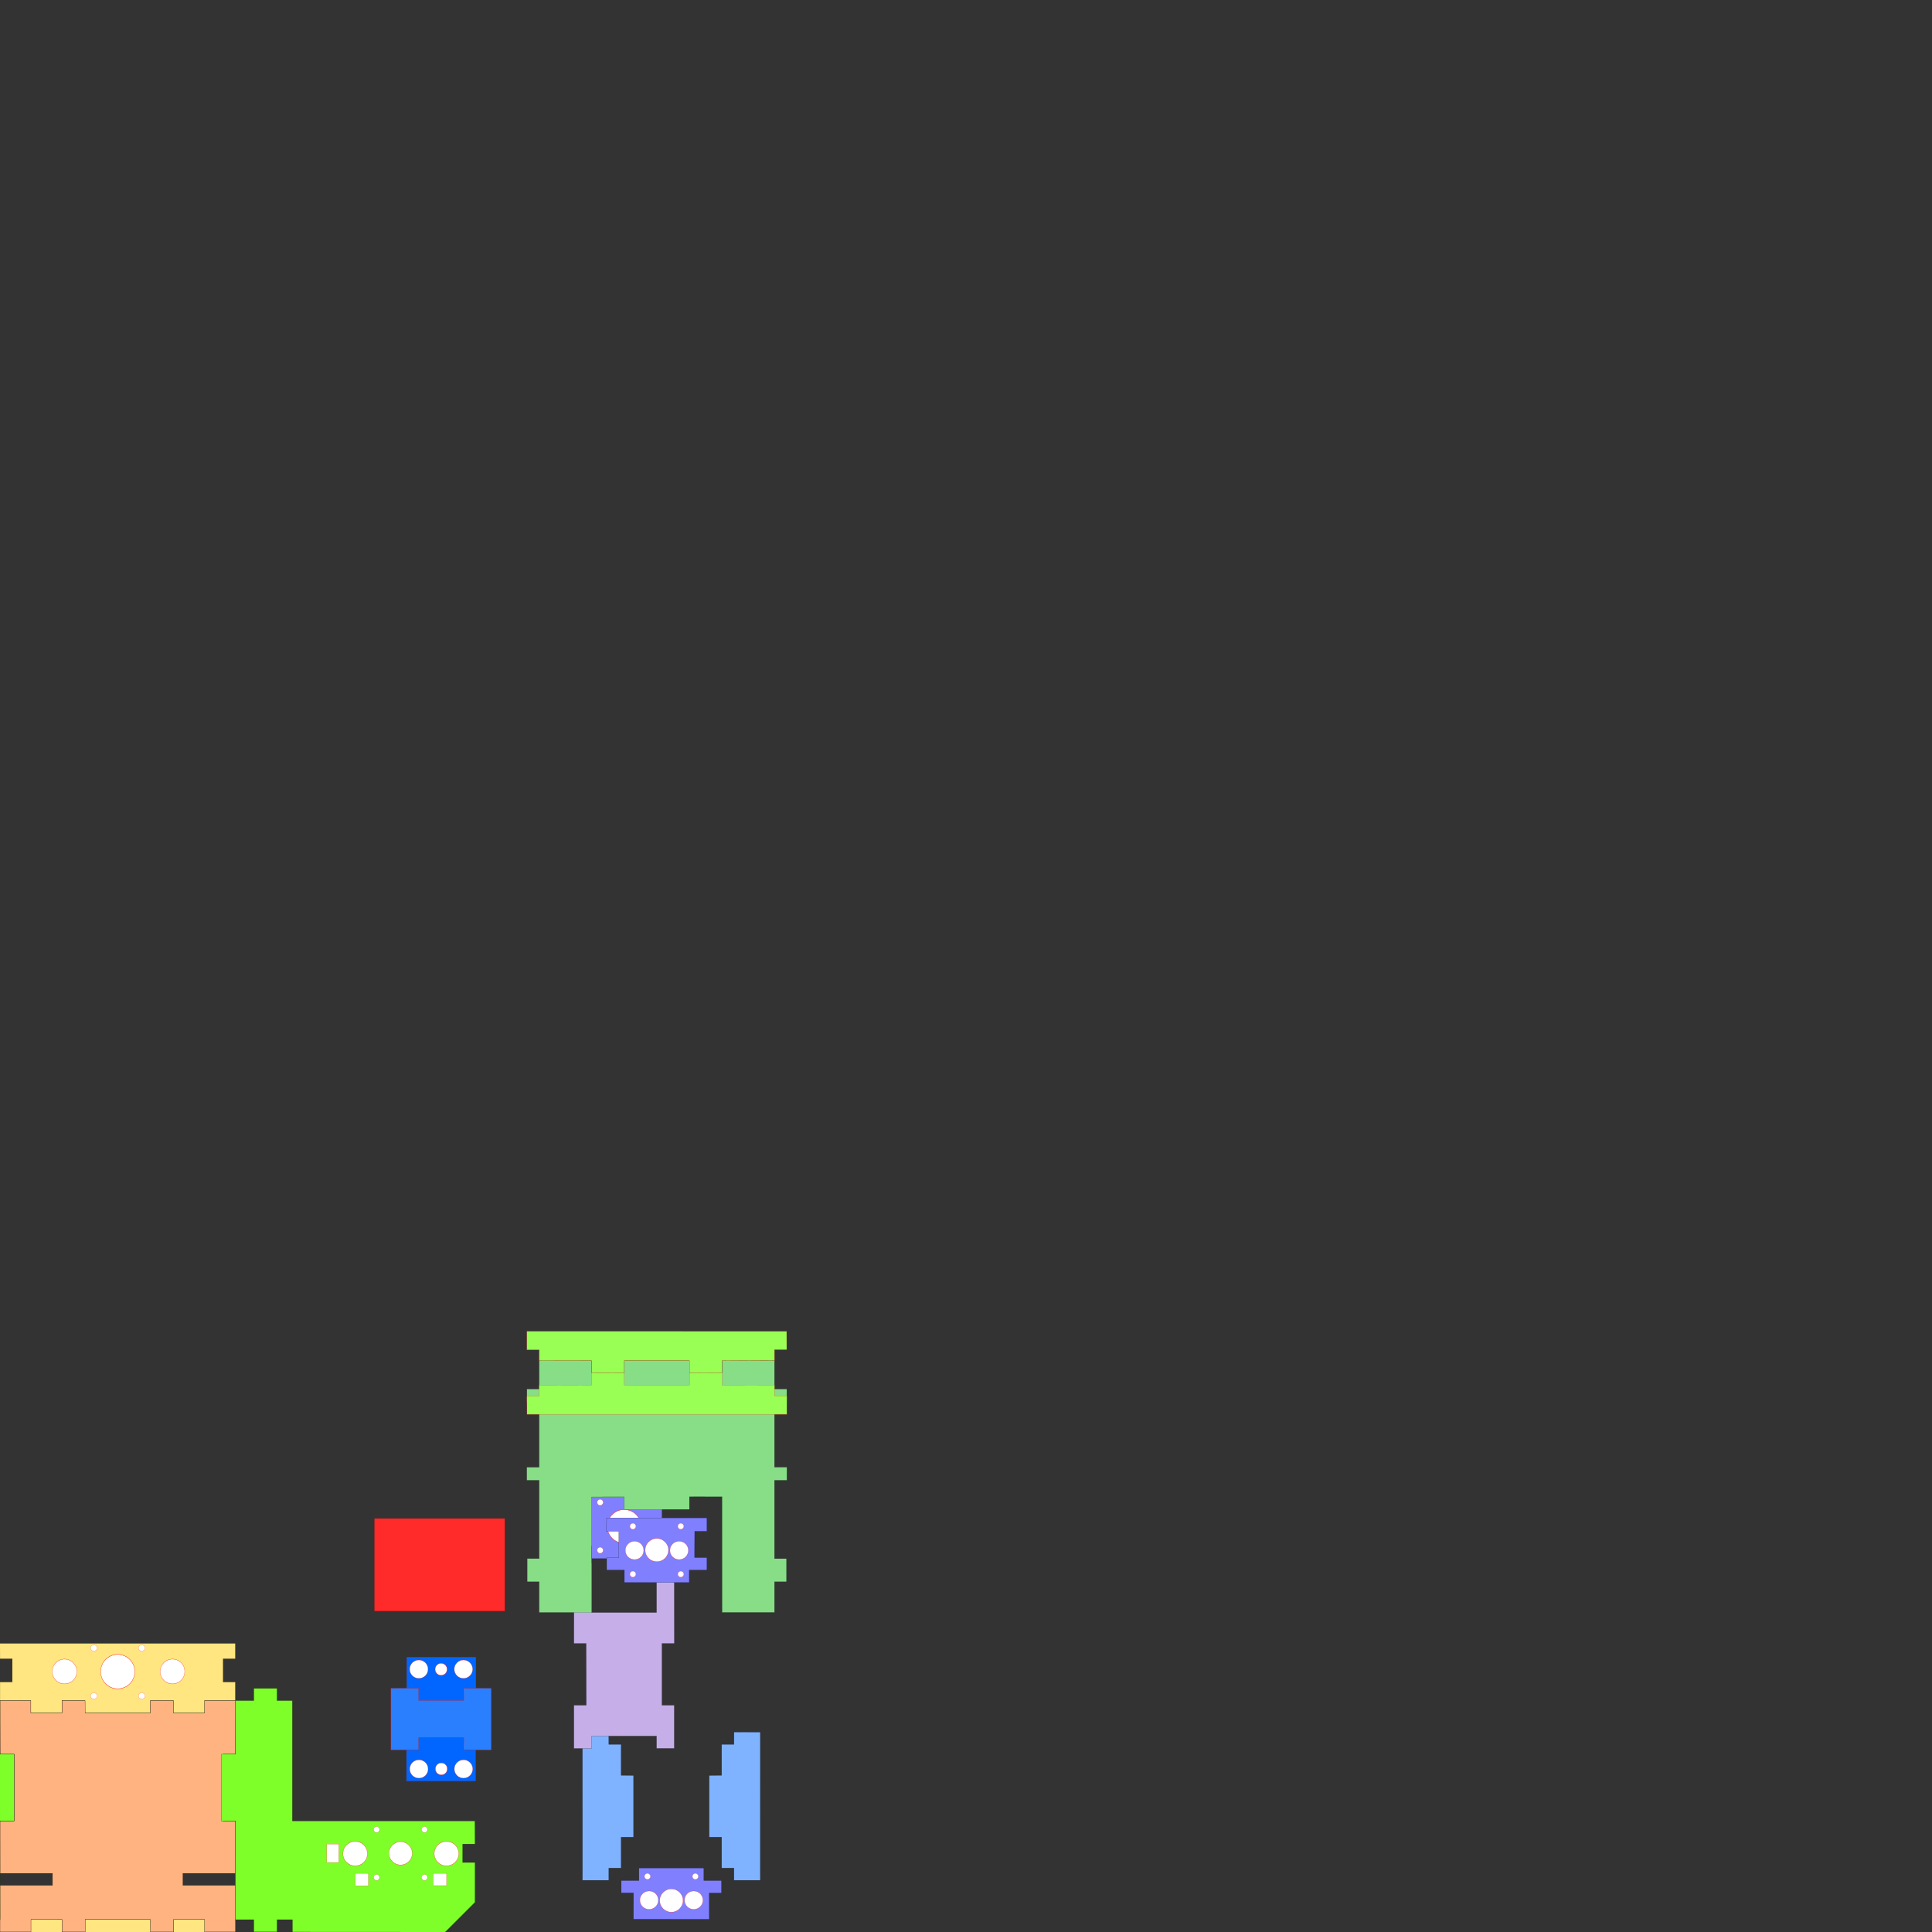 <?xml version="1.0" encoding="UTF-8" standalone="no"?>
<!-- Created with Inkscape (http://www.inkscape.org/) -->

<svg
   xmlns:dc="http://purl.org/dc/elements/1.1/"
   xmlns:cc="http://creativecommons.org/ns#"
   xmlns:rdf="http://www.w3.org/1999/02/22-rdf-syntax-ns#"
   xmlns:svg="http://www.w3.org/2000/svg"
   xmlns="http://www.w3.org/2000/svg"
   xmlns:sodipodi="http://sodipodi.sourceforge.net/DTD/sodipodi-0.dtd"
   xmlns:inkscape="http://www.inkscape.org/namespaces/inkscape"
   width="4429.134"
   height="4429.134"
   id="svg2"
   version="1.1"
   inkscape:version="0.48.2 r9819"
   sodipodi:docname="PCB_CNC_V2_Mini.svg">
  <rect width="100%" height="100%" fill="#333333" stroke="none"/>
  <defs
     id="defs4" />
  <sodipodi:namedview
     id="base"
     pagecolor="#ffffff"
     bordercolor="#666666"
     borderopacity="1.0"
     inkscape:pageopacity="0.0"
     inkscape:pageshadow="2"
     inkscape:zoom="1.4142"
     inkscape:cx="1347.5"
     inkscape:cy="1012.8"
     inkscape:document-units="mm"
     inkscape:current-layer="layer1"
     showgrid="true"
     inkscape:window-width="1793"
     inkscape:window-height="1058"
     inkscape:window-x="-8"
     inkscape:window-y="-8"
     inkscape:window-maximized="1"
     units="mm"
     inkscape:snap-bbox="true"
     showguides="true"
     inkscape:guide-bbox="true"
     showborder="false"
     inkscape:snap-nodes="true"
     inkscape:snap-grids="false"
     inkscape:snap-bbox-midpoints="true"
     inkscape:object-nodes="true"
     inkscape:object-paths="true"
     inkscape:snap-intersection-paths="true"
     inkscape:bbox-nodes="true"
     inkscape:snap-midpoints="false"
     inkscape:snap-object-midpoints="false"
     height="355.6mm">
    <inkscape:grid
       type="xygrid"
       id="grid3013"
       empspacing="5"
       visible="true"
       enabled="true"
       snapvisiblegridlinesonly="true"
       units="mm"
       spacingx="1mm"
       spacingy="1mm" />
    <sodipodi:guide
       orientation="0,1"
       position="-6096,0"
       id="guide3879" />
    <sodipodi:guide
       orientation="1,0"
       position="0,0"
       id="guide3881" />
    <sodipodi:guide
       orientation="0,1"
       position="768.34,1130.5"
       id="guide3193" />
    <sodipodi:guide
       orientation="0,1"
       position="208.24,596.8"
       id="guide3262" />
    <sodipodi:guide
       orientation="1,0"
       position="269.82,265.39"
       id="guide3264" />
    <sodipodi:guide
       orientation="0,1"
       position="195,530.81"
       id="guide3268" />
    <sodipodi:guide
       orientation="1,0"
       position="195.2,502.21"
       id="guide3322" />
    <sodipodi:guide
       orientation="1,0"
       position="141.9,502.21"
       id="guide3324" />
    <sodipodi:guide
       orientation="1,0"
       position="70.8,502.21"
       id="guide3326" />
    <sodipodi:guide
       orientation="1,0"
       position="397.72,502.21"
       id="guide3328" />
    <sodipodi:guide
       orientation="1,0"
       position="344.43,502.21"
       id="guide3330" />
    <sodipodi:guide
       orientation="1,0"
       position="468.81,502.21"
       id="guide3332" />
    <sodipodi:guide
       orientation="0,1"
       position="142.08,28.613"
       id="guide3336" />
    <sodipodi:guide
       orientation="1,0"
       position="120.23,147.49"
       id="guide3389" />
    <sodipodi:guide
       orientation="1,0"
       position="1505.2,884.56"
       id="guide3393" />
    <sodipodi:guide
       orientation="1,0"
       position="1356.3,732.51"
       id="guide3395" />
  </sodipodi:namedview>
  <g
     inkscape:label="Layer 1"
     inkscape:groupmode="layer"
     id="layer1"
     transform="translate(0,3376.771)">
    <path
       style="fill:#80b3ff;fill-opacity:1;fill-rule:nonzero;stroke:black;stroke-width:0.356;stroke-linecap:round;stroke-linejoin:bevel;stroke-miterlimit:4;stroke-opacity:1"
       d="m 1335.2,622.23 l 0,0 l 0,-28.1 l 60.4,-0.2 l 0.1,28.3 l 28.3,0 l 0,70.9 l 28.5,0.3 l 0,141.5 l -28.5,0 l 0,70.9 l -28.3,0 l 0,28.1 l -60.5,0 l 0.1,-28.1 l 0,0 z"
       id="rect3227"
       inkscape:connector-curvature="0"
       sodipodi:nodetypes="ccccccccccccccccc" />
    <path
       style="fill:#80b3ff;fill-opacity:1;fill-rule:nonzero;stroke:black;stroke-width:0.356;stroke-linecap:round;stroke-linejoin:bevel;stroke-miterlimit:4;stroke-opacity:1"
       d="m 1743.1,622.23 l 0,0 l 0,-28.1 l -60.4,-0.2 l -0.1,28.3 l -28.3,0 l 0,70.9 l -28.5,0.3 l 0,141.5 l 28.5,0 l 0,70.9 l 28.3,0 l 0,28.1 l 60.5,0 l -0.1,-28.1 l 0,0 z"
       id="rect3227-1"
       inkscape:connector-curvature="0"
       sodipodi:nodetypes="ccccccccccccccccc" />
    <g
       id="g3198"
       transform="translate(406.18,1701.5)">
      <path
         sodipodi:nodetypes="ccccccccc"
         inkscape:connector-curvature="0"
         id="rect3039-1-2"
         d="m 525.65,-1066.6 l 28.17,0.2 l -0.12,-28.2 l 103.28,0 l -0.28,28 l 27.73,0 l 0,71.55 l -158.78,0 z"
         style="fill:#06f;stroke:red;stroke-width:0.204;stroke-miterlimit:4;stroke-opacity:1" />
      <path
         transform="matrix(0.313,0,0,0.441,576.62,-1453.3)"
         d="m 322.44,976.18 c 0,26.42 -30.14,47.82 -67.32,47.82 c -37.18,0 -67.32,-21.4 -67.32,-47.82 c 0,-26.42 30.14,-47.84 67.32,-47.84 c 37.18,0 67.32,21.42 67.32,47.84 z"
         sodipodi:ry="47.835"
         sodipodi:rx="67.323"
         sodipodi:cy="976.18"
         sodipodi:cx="255.12"
         id="path3021-1-7-9-5-9-4"
         style="fill:white;stroke:red;stroke-opacity:1"
         sodipodi:type="arc" />
      <path
         transform="matrix(0.313,0,0,0.441,474.36,-1453.3)"
         d="m 322.44,976.18 c 0,26.42 -30.14,47.82 -67.32,47.82 c -37.18,0 -67.32,-21.4 -67.32,-47.82 c 0,-26.42 30.14,-47.84 67.32,-47.84 c 37.18,0 67.32,21.42 67.32,47.84 z"
         sodipodi:ry="47.835"
         sodipodi:rx="67.323"
         sodipodi:cy="976.18"
         sodipodi:cx="255.12"
         id="path3021-1-7-9-5-9-74-55"
         style="fill:white;stroke:red;stroke-opacity:1"
         sodipodi:type="arc" />
      <path
         transform="matrix(1.726,0,0,1.726,-1395.9,-2049.8)"
         d="m 1167.6,594.86 c 0,4.44 -3.6,8.04 -8,8.04 c -4.4,0 -8,-3.6 -8,-8.04 c 0,-4.44 3.6,-8.04 8,-8.04 c 4.4,0 8,3.6 8,8.04 z"
         sodipodi:ry="8.0357"
         sodipodi:rx="8.0357"
         sodipodi:cy="594.86"
         sodipodi:cx="1159.6"
         id="path3042-7-4-8-1"
         style="fill:white;stroke:red;stroke-width:0.354;stroke-miterlimit:4;stroke-opacity:1;stroke-dasharray:none"
         sodipodi:type="arc" />
    </g>
    <g
       id="g3192"
       transform="translate(406.18,1701.5)">
      <path
         sodipodi:nodetypes="ccccccccc"
         inkscape:connector-curvature="0"
         id="rect3039-1-2-1"
         d="m 684.87,-1207.9 l -28.17,-0.1 l 0.12,28.1 l -103.28,0 l 0.28,-28 l -27.73,0 l 0,-71.5 l 158.78,0 z"
         style="fill:#06f;stroke:red;stroke-width:0.204;stroke-miterlimit:4;stroke-opacity:1" />
      <path
         transform="matrix(-0.313,0,0,-0.441,633.9,-821.14)"
         d="m 322.44,976.18 c 0,26.42 -30.14,47.82 -67.32,47.82 c -37.18,0 -67.32,-21.4 -67.32,-47.82 c 0,-26.42 30.14,-47.84 67.32,-47.84 c 37.18,0 67.32,21.42 67.32,47.84 z"
         sodipodi:ry="47.835"
         sodipodi:rx="67.323"
         sodipodi:cy="976.18"
         sodipodi:cx="255.12"
         id="path3021-1-7-9-5-9-4-1"
         style="fill:white;stroke:red;stroke-opacity:1"
         sodipodi:type="arc" />
      <path
         transform="matrix(-0.313,0,0,-0.441,736.15,-821.14)"
         d="m 322.44,976.18 c 0,26.42 -30.14,47.82 -67.32,47.82 c -37.18,0 -67.32,-21.4 -67.32,-47.82 c 0,-26.42 30.14,-47.84 67.32,-47.84 c 37.18,0 67.32,21.42 67.32,47.84 z"
         sodipodi:ry="47.835"
         sodipodi:rx="67.323"
         sodipodi:cy="976.18"
         sodipodi:cx="255.12"
         id="path3021-1-7-9-5-9-74-55-5"
         style="fill:white;stroke:red;stroke-opacity:1"
         sodipodi:type="arc" />
      <path
         transform="matrix(-1.726,0,0,-1.726,2606.5,-224.63)"
         d="m 1167.6,594.86 c 0,4.44 -3.6,8.04 -8,8.04 c -4.4,0 -8,-3.6 -8,-8.04 c 0,-4.44 3.6,-8.04 8,-8.04 c 4.4,0 8,3.6 8,8.04 z"
         sodipodi:ry="8.0357"
         sodipodi:rx="8.0357"
         sodipodi:cy="594.86"
         sodipodi:cx="1159.6"
         id="path3042-7-4-8-1-2"
         style="fill:white;stroke:red;stroke-width:0.354;stroke-miterlimit:4;stroke-opacity:1;stroke-dasharray:none"
         sodipodi:type="arc" />
    </g>
    <path
       style="fill:#c6afe9;stroke:black;stroke-width:0.354;stroke-miterlimit:4;stroke-opacity:1;stroke-dasharray:none"
       d="m 1522.6,206.15 l -17.5,0.5 l 0,113.2 l -148.8,0 l 0,-113.3 l -16.7,0.1 l -23.7,24.3 l -0.3,160 l 28.1,0 l 0.3,141.5 l -28.4,0 l 0,99.2 l 40.8,0 l -0.1,-28.4 l 148.8,0 l 0,28.3 l 40.7,0 l 0,-99.1 l -28.2,0 l 0,-141.5 l 28.4,0 l -0.2,-160 z"
       id="rect2997"
       inkscape:connector-curvature="0"
       sodipodi:nodetypes="ccccccccccccccccccccccc" />
    <g
       id="g3176"
       transform="translate(1063.5,927.34)">
      <path
         style="fill:#8080ff;stroke:black;stroke-width:0.354;stroke-miterlimit:4;stroke-opacity:1"
         d="m 482.28,-879.25 l -229.9,0 l 0,30.95 l 28,-0.1 l 0.2,60.19 l -28.2,0 l 0,28.67 l 40.5,0 l 0,28.63 l 148.8,0 l 0,-28.63 l 40.6,0 l 0,-28.44 l -28.1,0 l 0.1,-60.32 l 28.3,0 c 0,0 -0.3,-18.08 -0.3,-30.95 z"
         id="rect3787-0-88-7"
         inkscape:connector-curvature="0"
         sodipodi:nodetypes="ccccccccccccccccc" />
      <path
         transform="matrix(-0.574,0,0,0.808,513.89,-1593.5)"
         d="m 322.44,976.18 c 0,26.42 -30.14,47.82 -67.32,47.82 c -37.18,0 -67.32,-21.4 -67.32,-47.82 c 0,-26.42 30.14,-47.84 67.32,-47.84 c 37.18,0 67.32,21.42 67.32,47.84 z"
         sodipodi:ry="47.835"
         sodipodi:rx="67.323"
         sodipodi:cy="976.18"
         sodipodi:cx="255.12"
         id="path3021-17-4-4"
         style="fill:white;stroke:red;stroke-opacity:1"
         sodipodi:type="arc" />
      <path
         transform="matrix(-0.863,0,0,0.863,1423,-1263.5)"
         d="m 1167.6,594.86 c 0,4.44 -3.6,8.04 -8,8.04 c -4.4,0 -8,-3.6 -8,-8.04 c 0,-4.44 3.6,-8.04 8,-8.04 c 4.4,0 8,3.6 8,8.04 z"
         sodipodi:ry="8.0357"
         sodipodi:rx="8.0357"
         sodipodi:cy="594.86"
         sodipodi:cx="1159.6"
         id="path3042-4"
         style="fill:white;stroke:red;stroke-width:0.354;stroke-miterlimit:4;stroke-opacity:1;stroke-dasharray:none"
         sodipodi:type="arc" />
      <path
         transform="matrix(-0.863,0,0,0.863,1423,-1373.3)"
         d="m 1167.6,594.86 c 0,4.44 -3.6,8.04 -8,8.04 c -4.4,0 -8,-3.6 -8,-8.04 c 0,-4.44 3.6,-8.04 8,-8.04 c 4.4,0 8,3.6 8,8.04 z"
         sodipodi:ry="8.0357"
         sodipodi:rx="8.0357"
         sodipodi:cy="594.86"
         sodipodi:cx="1159.6"
         id="path3042-7-8"
         style="fill:white;stroke:red;stroke-width:0.354;stroke-miterlimit:4;stroke-opacity:1;stroke-dasharray:none"
         sodipodi:type="arc" />
      <path
         transform="matrix(-0.863,0,0,0.863,1313.1,-1373.3)"
         d="m 1167.6,594.86 c 0,4.44 -3.6,8.04 -8,8.04 c -4.4,0 -8,-3.6 -8,-8.04 c 0,-4.44 3.6,-8.04 8,-8.04 c 4.4,0 8,3.6 8,8.04 z"
         sodipodi:ry="8.0357"
         sodipodi:rx="8.0357"
         sodipodi:cy="594.86"
         sodipodi:cx="1159.6"
         id="path3042-7-4-8"
         style="fill:white;stroke:red;stroke-width:0.354;stroke-miterlimit:4;stroke-opacity:1;stroke-dasharray:none"
         sodipodi:type="arc" />
      <path
         transform="matrix(-0.863,0,0,0.863,1313.1,-1263.5)"
         d="m 1167.6,594.86 c 0,4.44 -3.6,8.04 -8,8.04 c -4.4,0 -8,-3.6 -8,-8.04 c 0,-4.44 3.6,-8.04 8,-8.04 c 4.4,0 8,3.6 8,8.04 z"
         sodipodi:ry="8.0357"
         sodipodi:rx="8.0357"
         sodipodi:cy="594.86"
         sodipodi:cx="1159.6"
         id="path3042-7-0-2"
         style="fill:white;stroke:red;stroke-width:0.354;stroke-miterlimit:4;stroke-opacity:1;stroke-dasharray:none"
         sodipodi:type="arc" />
    </g>
    <g
       id="g3144"
       transform="translate(941.89,1268.7)">
      <path
         style="fill:#8080ff;stroke:black;stroke-width:0.354;stroke-miterlimit:4;stroke-opacity:1"
         d="m 684.18,-245.52 l -0.2,-60.19 l 28.2,0 l 0,-28.67 l -40.5,0 l 0,-28.63 l -148.8,0 l 0,28.63 l -40.6,0 l 0,28.44 l 28.1,0 l -0.1,60.32 z"
         id="rect3787-0-88-7-9"
         inkscape:connector-curvature="0"
         sodipodi:nodetypes="ccccccccccccc" />
      <path
         transform="matrix(0.397,0,0,-0.558,495.98,256.21)"
         d="m 322.44,976.18 c 0,26.42 -30.14,47.82 -67.32,47.82 c -37.18,0 -67.32,-21.4 -67.32,-47.82 c 0,-26.42 30.14,-47.84 67.32,-47.84 c 37.18,0 67.32,21.42 67.32,47.84 z"
         sodipodi:ry="47.835"
         sodipodi:rx="67.323"
         sodipodi:cy="976.18"
         sodipodi:cx="255.12"
         id="path3021-17-4-4-4"
         style="fill:white;stroke:red;stroke-opacity:1"
         sodipodi:type="arc" />
      <path
         transform="matrix(0.313,0,0,-0.441,568.6,141.2)"
         d="m 322.44,976.18 c 0,26.42 -30.14,47.82 -67.32,47.82 c -37.18,0 -67.32,-21.4 -67.32,-47.82 c 0,-26.42 30.14,-47.84 67.32,-47.84 c 37.18,0 67.32,21.42 67.32,47.84 z"
         sodipodi:ry="47.835"
         sodipodi:rx="67.323"
         sodipodi:cy="976.18"
         sodipodi:cx="255.12"
         id="path3021-1-7-9-5-9-8"
         style="fill:white;stroke:red;stroke-opacity:1"
         sodipodi:type="arc" />
      <path
         transform="matrix(0.863,0,0,-0.863,-458.31,169.55)"
         d="m 1167.6,594.86 c 0,4.44 -3.6,8.04 -8,8.04 c -4.4,0 -8,-3.6 -8,-8.04 c 0,-4.44 3.6,-8.04 8,-8.04 c 4.4,0 8,3.6 8,8.04 z"
         sodipodi:ry="8.0357"
         sodipodi:rx="8.0357"
         sodipodi:cy="594.86"
         sodipodi:cx="1159.6"
         id="path3042-4-8"
         style="fill:white;stroke:red;stroke-width:0.354;stroke-miterlimit:4;stroke-opacity:1;stroke-dasharray:none"
         sodipodi:type="arc" />
      <path
         transform="matrix(0.863,0,0,-0.863,-348.47,169.55)"
         d="m 1167.6,594.86 c 0,4.44 -3.6,8.04 -8,8.04 c -4.4,0 -8,-3.6 -8,-8.04 c 0,-4.44 3.6,-8.04 8,-8.04 c 4.4,0 8,3.6 8,8.04 z"
         sodipodi:ry="8.0357"
         sodipodi:rx="8.0357"
         sodipodi:cy="594.86"
         sodipodi:cx="1159.6"
         id="path3042-7-0-2-5"
         style="fill:white;stroke:red;stroke-width:0.354;stroke-miterlimit:4;stroke-opacity:1;stroke-dasharray:none"
         sodipodi:type="arc" />
      <path
         transform="matrix(0.313,0,0,-0.441,466.35,141.2)"
         d="m 322.44,976.18 c 0,26.42 -30.14,47.82 -67.32,47.82 c -37.18,0 -67.32,-21.4 -67.32,-47.82 c 0,-26.42 30.14,-47.84 67.32,-47.84 c 37.18,0 67.32,21.42 67.32,47.84 z"
         sodipodi:ry="47.835"
         sodipodi:rx="67.323"
         sodipodi:cy="976.18"
         sodipodi:cx="255.12"
         id="path3021-1-7-9-5-9-74-5"
         style="fill:white;stroke:red;stroke-opacity:1"
         sodipodi:type="arc" />
    </g>
    <path
       style="fill:#2a7fff;stroke:red;stroke-width:0.345;stroke-miterlimit:4;stroke-opacity:1"
       d="m 896.08,634.98 l 63.9,0 l -0.1,-28.1 l 103.32,0 l -0.3,28 l 63.4,0.1 l 0,-141.4 l -63.4,-0.2 l 0.3,28 l -103.32,0 l 0.1,-28.1 l -63.9,0.3 z"
       id="rect3039"
       inkscape:connector-curvature="0"
       sodipodi:nodetypes="ccccccccccccc" />
    <g
       id="g3166"
       transform="translate(908.49,982.15)">
      <path
         style="fill:#8080ff;stroke:black;stroke-width:0.354;stroke-miterlimit:4;stroke-opacity:1"
         d="m 482.28,-879.25 l 229.9,0 l 0,30.95 l -28,-0.1 l -0.2,60.19 l 28.2,0 l 0,28.67 l -40.5,0 l 0,28.63 l -148.8,0 l 0,-28.63 l -40.6,0 l 0,-28.44 l 28.1,0 l -0.1,-60.32 l -28.3,0 c 0,0 0.3,-18.08 0.3,-30.95 z"
         id="rect3787-0-88-7-9-4"
         inkscape:connector-curvature="0"
         sodipodi:nodetypes="ccccccccccccccccc" />
      <path
         transform="matrix(0.397,0,0,0.558,495.98,-1350.1)"
         d="m 322.44,976.18 c 0,26.42 -30.14,47.82 -67.32,47.82 c -37.18,0 -67.32,-21.4 -67.32,-47.82 c 0,-26.42 30.14,-47.84 67.32,-47.84 c 37.18,0 67.32,21.42 67.32,47.84 z"
         sodipodi:ry="47.835"
         sodipodi:rx="67.323"
         sodipodi:cy="976.18"
         sodipodi:cx="255.12"
         id="path3021-17-4-4-4-0"
         style="fill:white;stroke:red;stroke-opacity:1"
         sodipodi:type="arc" />
      <path
         transform="matrix(0.313,0,0,0.441,568.6,-1235.1)"
         d="m 322.44,976.18 c 0,26.42 -30.14,47.82 -67.32,47.82 c -37.18,0 -67.32,-21.4 -67.32,-47.82 c 0,-26.42 30.14,-47.84 67.32,-47.84 c 37.18,0 67.32,21.42 67.32,47.84 z"
         sodipodi:ry="47.835"
         sodipodi:rx="67.323"
         sodipodi:cy="976.18"
         sodipodi:cx="255.12"
         id="path3021-1-7-9-5-9-8-9"
         style="fill:white;stroke:red;stroke-opacity:1"
         sodipodi:type="arc" />
      <path
         transform="matrix(0.863,0,0,0.863,-458.31,-1263.5)"
         d="m 1167.6,594.86 c 0,4.44 -3.6,8.04 -8,8.04 c -4.4,0 -8,-3.6 -8,-8.04 c 0,-4.44 3.6,-8.04 8,-8.04 c 4.4,0 8,3.6 8,8.04 z"
         sodipodi:ry="8.0357"
         sodipodi:rx="8.0357"
         sodipodi:cy="594.86"
         sodipodi:cx="1159.6"
         id="path3042-4-8-4"
         style="fill:white;stroke:red;stroke-width:0.354;stroke-miterlimit:4;stroke-opacity:1;stroke-dasharray:none"
         sodipodi:type="arc" />
      <path
         transform="matrix(0.863,0,0,0.863,-458.31,-1373.3)"
         d="m 1167.6,594.86 c 0,4.44 -3.6,8.04 -8,8.04 c -4.4,0 -8,-3.6 -8,-8.04 c 0,-4.44 3.6,-8.04 8,-8.04 c 4.4,0 8,3.6 8,8.04 z"
         sodipodi:ry="8.0357"
         sodipodi:rx="8.0357"
         sodipodi:cy="594.86"
         sodipodi:cx="1159.6"
         id="path3042-7-8-2-8"
         style="fill:white;stroke:red;stroke-width:0.354;stroke-miterlimit:4;stroke-opacity:1;stroke-dasharray:none"
         sodipodi:type="arc" />
      <path
         transform="matrix(0.863,0,0,0.863,-348.47,-1373.3)"
         d="m 1167.6,594.86 c 0,4.44 -3.6,8.04 -8,8.04 c -4.4,0 -8,-3.6 -8,-8.04 c 0,-4.44 3.6,-8.04 8,-8.04 c 4.4,0 8,3.6 8,8.04 z"
         sodipodi:ry="8.0357"
         sodipodi:rx="8.0357"
         sodipodi:cy="594.86"
         sodipodi:cx="1159.6"
         id="path3042-7-4-8-4-8"
         style="fill:white;stroke:red;stroke-width:0.354;stroke-miterlimit:4;stroke-opacity:1;stroke-dasharray:none"
         sodipodi:type="arc" />
      <path
         transform="matrix(0.863,0,0,0.863,-348.47,-1263.5)"
         d="m 1167.6,594.86 c 0,4.44 -3.6,8.04 -8,8.04 c -4.4,0 -8,-3.6 -8,-8.04 c 0,-4.44 3.6,-8.04 8,-8.04 c 4.4,0 8,3.6 8,8.04 z"
         sodipodi:ry="8.0357"
         sodipodi:rx="8.0357"
         sodipodi:cy="594.86"
         sodipodi:cx="1159.6"
         id="path3042-7-0-2-5-2"
         style="fill:white;stroke:red;stroke-width:0.354;stroke-miterlimit:4;stroke-opacity:1;stroke-dasharray:none"
         sodipodi:type="arc" />
      <path
         transform="matrix(0.313,0,0,0.441,466.35,-1235.1)"
         d="m 322.44,976.18 c 0,26.42 -30.14,47.82 -67.32,47.82 c -37.18,0 -67.32,-21.4 -67.32,-47.82 c 0,-26.42 30.14,-47.84 67.32,-47.84 c 37.18,0 67.32,21.42 67.32,47.84 z"
         sodipodi:ry="47.835"
         sodipodi:rx="67.323"
         sodipodi:cy="976.18"
         sodipodi:cx="255.12"
         id="path3021-1-7-9-5-9-74-5-4"
         style="fill:white;stroke:red;stroke-opacity:1"
         sodipodi:type="arc" />
    </g>
    <path
       style="fill:#ffb380;stroke:black;stroke-width:0.468;stroke-linecap:butt;stroke-linejoin:miter;stroke-miterlimit:4;stroke-opacity:1"
       d="m -0.1,521.55 l 70.9,0 l 0,28.6 l 71.1,0 l 0,-28.6 l 53.1,0 l 0.2,28.6 l 149.23,0 l 0,-28.6 l 53.29,0 l 0,28.6 l 71.09,0 l 0,-28.6 l 70.93,0 l 0,123.25 l -28,0 l 0,152.81 l 28,0 l 0,120.29 l -120.34,0 l 0,27.49 l 120.34,0 l 0.16,107.01 l -71.09,0 l 0,-28.7 l -70.91,0.1 l -0.18,28.6 l -53.29,0 l 0,-28.7 l -149.23,0 l 0.17,28.7 l -53.47,0 l 0,-28.7 l -70.91,0.1 l 0,28.6 L 0,1052.4 L 0,945.39 l 120.3,0 l 0,-27.49 L 0,917.91 L 0,797.62 l 32.5,0 l 0,-152.81 l -32.3,0 z"
       id="rect2987"
       inkscape:connector-curvature="0"
       sodipodi:nodetypes="ccccccccccccccccccccccccccccccccccccccccccccc" />
    <g
       id="g3270">
      <path
         style="fill:#ffe680;stroke:black;stroke-width:0.389;stroke-miterlimit:4;stroke-opacity:1"
         d="m -0.2,390.74 l 539.8,0 l 0,35.25 l -28,0 l 0,53.25 l 28,0 l 0,42.31 l -70.79,0 l 0,28.6 l -71.09,0 l 0,-28.6 l -53.29,0 l 0,28.6 l -149.23,0 l -0.2,-28.6 l -53.1,0 l 0,28.6 l -71.1,0 l 0,-28.6 l -70.9,0 l 0,-42.31 l 28.2,0 l 0,-53.25 l -28.2,0 z"
         id="rect2989-4-1-2-0"
         inkscape:connector-curvature="0"
         sodipodi:nodetypes="ccccccccccccccccccccccccc" />
      <path
         transform="matrix(0.579,0,0,-0.815,122.12,1251)"
         d="m 322.44,976.18 a 67.323,47.835 0 1 1 -134.64,0 a 67.323,47.835 0 1 1 134.64,0 z"
         sodipodi:ry="47.835"
         sodipodi:rx="67.323"
         sodipodi:cy="976.18"
         sodipodi:cx="255.12"
         id="path3021"
         style="fill:white;stroke:red;stroke-opacity:1"
         sodipodi:type="arc" />
      <path
         transform="matrix(0.417,0,0,0.587,41.51,-117.85)"
         d="m 322.44,976.18 a 67.323,47.835 0 1 1 -134.64,0 a 67.323,47.835 0 1 1 134.64,0 z"
         sodipodi:ry="47.835"
         sodipodi:rx="67.323"
         sodipodi:cy="976.18"
         sodipodi:cx="255.12"
         id="path3021-1-9-5-8-9"
         style="fill:white;stroke:red;stroke-opacity:1"
         sodipodi:type="arc" />
      <path
         transform="matrix(0.417,0,0,0.587,289.02,-117.85)"
         d="m 322.44,976.18 a 67.323,47.835 0 1 1 -134.64,0 a 67.323,47.835 0 1 1 134.64,0 z"
         sodipodi:ry="47.835"
         sodipodi:rx="67.323"
         sodipodi:cy="976.18"
         sodipodi:cx="255.12"
         id="path3021-1-7-4-2-6-0"
         style="fill:white;stroke:red;stroke-opacity:1"
         sodipodi:type="arc" />
      <path
         transform="matrix(0,-0.863,-0.863,0,728.52,1511.9)"
         d="m 1167.6,594.86 a 8.036,8.036 0 1 1 -16,0 a 8.036,8.036 0 1 1 16,0 z"
         sodipodi:ry="8.0357"
         sodipodi:rx="8.0357"
         sodipodi:cy="594.86"
         sodipodi:cx="1159.6"
         id="path3042-4-4-1-2-8-7-0-0"
         style="fill:white;stroke:red;stroke-width:0.354;stroke-miterlimit:4;stroke-opacity:1;stroke-dasharray:none"
         sodipodi:type="arc" />
      <path
         transform="matrix(0,-0.863,-0.863,0,838.32,1511.9)"
         d="m 1167.6,594.86 a 8.036,8.036 0 1 1 -16,0 a 8.036,8.036 0 1 1 16,0 z"
         sodipodi:ry="8.0357"
         sodipodi:rx="8.0357"
         sodipodi:cy="594.86"
         sodipodi:cx="1159.6"
         id="path3042-7-8-8-6-4-8-6-2-6"
         style="fill:white;stroke:red;stroke-width:0.354;stroke-miterlimit:4;stroke-opacity:1;stroke-dasharray:none"
         sodipodi:type="arc" />
      <path
         transform="matrix(0,-0.863,-0.863,0,838.32,1402)"
         d="m 1167.6,594.86 a 8.036,8.036 0 1 1 -16,0 a 8.036,8.036 0 1 1 16,0 z"
         sodipodi:ry="8.0357"
         sodipodi:rx="8.0357"
         sodipodi:cy="594.86"
         sodipodi:cx="1159.6"
         id="path3042-7-4-8-8-8-55-2-1-4-1"
         style="fill:white;stroke:red;stroke-width:0.354;stroke-miterlimit:4;stroke-opacity:1;stroke-dasharray:none"
         sodipodi:type="arc" />
      <path
         transform="matrix(0,-0.863,-0.863,0,728.52,1402)"
         d="m 1167.6,594.86 a 8.036,8.036 0 1 1 -16,0 a 8.036,8.036 0 1 1 16,0 z"
         sodipodi:ry="8.0357"
         sodipodi:rx="8.0357"
         sodipodi:cy="594.86"
         sodipodi:cx="1159.6"
         id="path3042-7-0-2-2-5-1-4-4-8-3"
         style="fill:white;stroke:red;stroke-width:0.354;stroke-miterlimit:4;stroke-opacity:1;stroke-dasharray:none"
         sodipodi:type="arc" />
    </g>
    <rect
       style="fill:#ff2a2a;fill-opacity:1;stroke:black;stroke-width:0.197;stroke-miterlimit:4;stroke-opacity:1;stroke-dasharray:none"
       id="rect3212"
       width="299.16"
       height="212.61"
       x="858.24"
       y="104.25" />
    <path
       style="fill:#87de87;stroke:black;stroke-width:0.301;stroke-miterlimit:4;stroke-opacity:1"
       d="m 1236,-257.55 l 120.3,0.1 l 0,28.1 l 74.7,-0.1 l 0,-28 l 149.5,0 l 0,28 l 74.8,-0.2 l 0,-28.2 l 120.3,0 l 0,65.3 l 28.2,0 l 0,30.7 l -28.2,0 l 0,148.6 l 28.4,0 l 0,30.1 l -28.4,0 l 0,179.5 l 27.5,0 l 0,53.2 l -27.5,0 l 0,70.2 l -120.3,0 l -0.1,-265.2 l -74.7,0.1 l 0,29 l -149.5,0 l -0.1,-28.8 l -74.7,0.1 l 0.1,264.9 l -120.3,0 l 0,-70.3 l -27.5,0 l 0,-53.3 l 27.5,0 l 0,-179.3 l -28.4,0 l 0,-30.2 l 28.4,0 l 0,-148.5 l -28.2,0 l 0,-30.8 l 28.2,0 z"
       id="rect3183"
       inkscape:connector-curvature="0"
       sodipodi:nodetypes="ccccccccccccccccccccccccccccccccccccccccccccc" />
    <g
       id="g3239"
       transform="translate(-549.59,1130.9)">
      <path
         sodipodi:nodetypes="cccccccccccccccccccccccccc"
         inkscape:connector-curvature="0"
         id="rect2985-3"
         d="m 418.99,-333.31 l -418.45,0 l -0.34,53.2 l 28.34,0 l 0.1,42.15 l -28.44,0 l 0,91.3 L 68.52,-78.337 l 350.47,-0.2 l 0,-28.243 l 35.2,0 l 0,27.983 l 53.3,0 l 0,-27.983 l 42.3,0 l -0.2,-226.53 l 32.5,0 l 0,-152.77 l -32.5,0 l 0.2,-123.03 l -42.3,0 l 0,-27.98 l -53.3,0 l 0,27.98 l -35.2,0 z"
         style="fill:#7fff2a;stroke:black;stroke-width:0.399;stroke-linecap:butt;stroke-linejoin:miter;stroke-miterlimit:4;stroke-opacity:1" />
      <path
         transform="matrix(0.417,0,0,-0.587,168.64,314.81)"
         d="m 322.44,976.18 c 0,26.42 -30.14,47.82 -67.32,47.82 c -37.18,0 -67.32,-21.4 -67.32,-47.82 c 0,-26.42 30.14,-47.84 67.32,-47.84 c 37.18,0 67.32,21.42 67.32,47.84 z"
         sodipodi:ry="47.835"
         sodipodi:rx="67.323"
         sodipodi:cy="976.18"
         sodipodi:cx="255.12"
         id="path3021-1-9-5-8-9-1-1"
         style="fill:white;stroke:red;stroke-opacity:1"
         sodipodi:type="arc" />
      <path
         transform="matrix(0.863,0,0,0.863,-884.61,-716.98)"
         d="m 1167.6,594.86 c 0,4.44 -3.6,8.04 -8,8.04 c -4.4,0 -8,-3.6 -8,-8.04 c 0,-4.44 3.6,-8.04 8,-8.04 c 4.4,0 8,3.6 8,8.04 z"
         sodipodi:ry="8.0357"
         sodipodi:rx="8.0357"
         sodipodi:cy="594.86"
         sodipodi:cx="1159.6"
         id="path3042-4-4-1-4-2-7"
         style="fill:white;stroke:red;stroke-width:0.354;stroke-miterlimit:4;stroke-opacity:1;stroke-dasharray:none"
         sodipodi:type="arc" />
      <path
         transform="matrix(0.863,0,0,0.863,-884.61,-826.83)"
         d="m 1167.6,594.86 c 0,4.44 -3.6,8.04 -8,8.04 c -4.4,0 -8,-3.6 -8,-8.04 c 0,-4.44 3.6,-8.04 8,-8.04 c 4.4,0 8,3.6 8,8.04 z"
         sodipodi:ry="8.0357"
         sodipodi:rx="8.0357"
         sodipodi:cy="594.86"
         sodipodi:cx="1159.6"
         id="path3042-7-8-8-6-5-1-4"
         style="fill:white;stroke:red;stroke-width:0.354;stroke-miterlimit:4;stroke-opacity:1;stroke-dasharray:none"
         sodipodi:type="arc" />
      <path
         transform="matrix(0.863,0,0,0.863,-774.78,-826.83)"
         d="m 1167.6,594.86 c 0,4.44 -3.6,8.04 -8,8.04 c -4.4,0 -8,-3.6 -8,-8.04 c 0,-4.44 3.6,-8.04 8,-8.04 c 4.4,0 8,3.6 8,8.04 z"
         sodipodi:ry="8.0357"
         sodipodi:rx="8.0357"
         sodipodi:cy="594.86"
         sodipodi:cx="1159.6"
         id="path3042-7-4-8-8-8-51-6-0"
         style="fill:white;stroke:red;stroke-width:0.354;stroke-miterlimit:4;stroke-opacity:1;stroke-dasharray:none"
         sodipodi:type="arc" />
      <path
         transform="matrix(0.863,0,0,0.863,-774.78,-716.98)"
         d="m 1167.6,594.86 c 0,4.44 -3.6,8.04 -8,8.04 c -4.4,0 -8,-3.6 -8,-8.04 c 0,-4.44 3.6,-8.04 8,-8.04 c 4.4,0 8,3.6 8,8.04 z"
         sodipodi:ry="8.0357"
         sodipodi:rx="8.0357"
         sodipodi:cy="594.86"
         sodipodi:cx="1159.6"
         id="path3042-7-0-2-2-5-7-85-9"
         style="fill:white;stroke:red;stroke-width:0.354;stroke-miterlimit:4;stroke-opacity:1;stroke-dasharray:none"
         sodipodi:type="arc" />
      <path
         transform="matrix(0.417,0,0,-0.587,-40.659,314.81)"
         d="m 322.44,976.18 c 0,26.42 -30.14,47.82 -67.32,47.82 c -37.18,0 -67.32,-21.4 -67.32,-47.82 c 0,-26.42 30.14,-47.84 67.32,-47.84 c 37.18,0 67.32,21.42 67.32,47.84 z"
         sodipodi:ry="47.835"
         sodipodi:rx="67.323"
         sodipodi:cy="976.18"
         sodipodi:cx="255.12"
         id="path3021-1-9-5-8-9-7-4"
         style="fill:white;stroke:red;stroke-opacity:1"
         sodipodi:type="arc" />
      <rect
         transform="scale(-1,1)"
         y="-280.1"
         x="-340.26"
         height="42.148"
         width="27.685"
         id="rect3132-6-8"
         style="fill:white;fill-opacity:1;stroke:red;stroke-width:0.354;stroke-miterlimit:4;stroke-opacity:1;stroke-dasharray:none" />
      <rect
         transform="scale(-1,1)"
         y="-213.01"
         x="-274.76"
         height="28.388"
         width="29.99"
         id="rect3134-1-8"
         style="fill:white;fill-opacity:1;stroke:red;stroke-width:0.354;stroke-miterlimit:4;stroke-opacity:1;stroke-dasharray:none" />
      <rect
         transform="scale(-1,1)"
         y="-213.01"
         x="-96.212"
         height="28.16"
         width="30.772"
         id="rect3136-8-2"
         style="fill:white;fill-opacity:1;stroke:red;stroke-width:0.354;stroke-miterlimit:4;stroke-opacity:1;stroke-dasharray:none" />
      <path
         transform="matrix(0.397,0,0,0.558,69.681,-803.64)"
         d="m 322.44,976.18 c 0,26.42 -30.14,47.82 -67.32,47.82 c -37.18,0 -67.32,-21.4 -67.32,-47.82 c 0,-26.42 30.14,-47.84 67.32,-47.84 c 37.18,0 67.32,21.42 67.32,47.84 z"
         sodipodi:ry="47.835"
         sodipodi:rx="67.323"
         sodipodi:cy="976.18"
         sodipodi:cx="255.12"
         id="path3021-17-4-4-40-2-82-0-2-4"
         style="fill:white;stroke:red;stroke-opacity:1"
         sodipodi:type="arc" />
    </g>
    <path
       style="fill:#9f5;stroke:red;stroke-width:0.327;stroke-miterlimit:4;stroke-opacity:1"
       d="m 1207.8,-324.75 l 0,42.6 l 28.3,0 l -0.1,24.8 l 120.3,-0.1 l 0,28.1 l 74.7,-0.1 l 0,-28 l 149.5,0 l 0,28 l 74.8,-0.2 l 0,-27.8 l 120.3,-0.3 l 0,-24.9 l 28,0 l -0.1,-42.1 z"
       id="rect3035"
       inkscape:connector-curvature="0"
       sodipodi:nodetypes="ccccccccccccccccc" />
    <path
       style="fill:#9f5;stroke:red;stroke-width:0.327;stroke-miterlimit:4;stroke-opacity:1"
       d="m 1803.8,-134.25 l 0,-42.6 l -28.3,0 l 0.1,-24.8 l -120.3,0.1 l 0,-28.1 l -74.7,0.1 l 0,28 l -149.5,0 l 0,-28 l -74.8,0.2 l 0,27.8 l -120.3,0.3 l 0,24.9 l -28,0 l 0.1,42.1 z"
       id="rect3035-5"
       inkscape:connector-curvature="0"
       sodipodi:nodetypes="ccccccccccccccccc" />
    <g
       transform="matrix(-1,0,0,-1,539.8,1573.9)"
       id="g3270-1">
      <path
         style="fill:#ffe680;stroke:black;stroke-width:0.389;stroke-miterlimit:4;stroke-opacity:1"
         d="m -0.2,390.74 l 539.8,0 l 0,35.25 l -28,0 l 0,53.25 l 28,0 l 0,42.31 l -70.79,0 l 0,28.6 l -71.09,0 l 0,-28.6 l -53.29,0 l 0,28.6 l -149.23,0 l -0.2,-28.6 l -53.1,0 l 0,28.6 l -71.1,0 l 0,-28.6 l -70.9,0 l 0,-42.31 l 28.2,0 l 0,-53.25 l -28.2,0 z"
         id="rect2989-4-1-2-0-7"
         inkscape:connector-curvature="0"
         sodipodi:nodetypes="ccccccccccccccccccccccccc" />
      <path
         transform="matrix(0.579,0,0,-0.815,122.12,1251)"
         d="m 322.44,976.18 c 0,26.42 -30.14,47.82 -67.32,47.82 c -37.18,0 -67.32,-21.4 -67.32,-47.82 c 0,-26.42 30.14,-47.84 67.32,-47.84 c 37.18,0 67.32,21.42 67.32,47.84 z"
         sodipodi:ry="47.835"
         sodipodi:rx="67.323"
         sodipodi:cy="976.18"
         sodipodi:cx="255.12"
         id="path3021-1"
         style="fill:white;stroke:red;stroke-opacity:1"
         sodipodi:type="arc" />
      <path
         transform="matrix(0.417,0,0,0.587,41.51,-117.85)"
         d="m 322.44,976.18 c 0,26.42 -30.14,47.82 -67.32,47.82 c -37.18,0 -67.32,-21.4 -67.32,-47.82 c 0,-26.42 30.14,-47.84 67.32,-47.84 c 37.18,0 67.32,21.42 67.32,47.84 z"
         sodipodi:ry="47.835"
         sodipodi:rx="67.323"
         sodipodi:cy="976.18"
         sodipodi:cx="255.12"
         id="path3021-1-9-5-8-9-1"
         style="fill:white;stroke:red;stroke-opacity:1"
         sodipodi:type="arc" />
      <path
         transform="matrix(0.417,0,0,0.587,289.02,-117.85)"
         d="m 322.44,976.18 c 0,26.42 -30.14,47.82 -67.32,47.82 c -37.18,0 -67.32,-21.4 -67.32,-47.82 c 0,-26.42 30.14,-47.84 67.32,-47.84 c 37.18,0 67.32,21.42 67.32,47.84 z"
         sodipodi:ry="47.835"
         sodipodi:rx="67.323"
         sodipodi:cy="976.18"
         sodipodi:cx="255.12"
         id="path3021-1-7-4-2-6-0-5"
         style="fill:white;stroke:red;stroke-opacity:1"
         sodipodi:type="arc" />
      <path
         transform="matrix(0,-0.863,-0.863,0,728.52,1511.9)"
         d="m 1167.6,594.86 c 0,4.44 -3.6,8.04 -8,8.04 c -4.4,0 -8,-3.6 -8,-8.04 c 0,-4.44 3.6,-8.04 8,-8.04 c 4.4,0 8,3.6 8,8.04 z"
         sodipodi:ry="8.0357"
         sodipodi:rx="8.0357"
         sodipodi:cy="594.86"
         sodipodi:cx="1159.6"
         id="path3042-4-4-1-2-8-7-0-0-2"
         style="fill:white;stroke:red;stroke-width:0.354;stroke-miterlimit:4;stroke-opacity:1;stroke-dasharray:none"
         sodipodi:type="arc" />
      <path
         transform="matrix(0,-0.863,-0.863,0,838.32,1511.9)"
         d="m 1167.6,594.86 c 0,4.44 -3.6,8.04 -8,8.04 c -4.4,0 -8,-3.6 -8,-8.04 c 0,-4.44 3.6,-8.04 8,-8.04 c 4.4,0 8,3.6 8,8.04 z"
         sodipodi:ry="8.0357"
         sodipodi:rx="8.0357"
         sodipodi:cy="594.86"
         sodipodi:cx="1159.6"
         id="path3042-7-8-8-6-4-8-6-2-6-7"
         style="fill:white;stroke:red;stroke-width:0.354;stroke-miterlimit:4;stroke-opacity:1;stroke-dasharray:none"
         sodipodi:type="arc" />
      <path
         transform="matrix(0,-0.863,-0.863,0,838.32,1402)"
         d="m 1167.6,594.86 c 0,4.44 -3.6,8.04 -8,8.04 c -4.4,0 -8,-3.6 -8,-8.04 c 0,-4.44 3.6,-8.04 8,-8.04 c 4.4,0 8,3.6 8,8.04 z"
         sodipodi:ry="8.0357"
         sodipodi:rx="8.0357"
         sodipodi:cy="594.86"
         sodipodi:cx="1159.6"
         id="path3042-7-4-8-8-8-55-2-1-4-1-6"
         style="fill:white;stroke:red;stroke-width:0.354;stroke-miterlimit:4;stroke-opacity:1;stroke-dasharray:none"
         sodipodi:type="arc" />
      <path
         transform="matrix(0,-0.863,-0.863,0,728.52,1402)"
         d="m 1167.6,594.86 c 0,4.44 -3.6,8.04 -8,8.04 c -4.4,0 -8,-3.6 -8,-8.04 c 0,-4.44 3.6,-8.04 8,-8.04 c 4.4,0 8,3.6 8,8.04 z"
         sodipodi:ry="8.0357"
         sodipodi:rx="8.0357"
         sodipodi:cy="594.86"
         sodipodi:cx="1159.6"
         id="path3042-7-0-2-2-5-1-4-4-8-3-1"
         style="fill:white;stroke:red;stroke-width:0.354;stroke-miterlimit:4;stroke-opacity:1;stroke-dasharray:none"
         sodipodi:type="arc" />
    </g>
    <g
       id="g3239-4"
       transform="matrix(-1,0,0,1,1089.3,1130.9)">
      <path
         sodipodi:nodetypes="cccccccccccccccccccccccccc"
         inkscape:connector-curvature="0"
         id="rect2985-3-2"
         d="m 418.99,-333.31 l -418.45,0 l -0.34,53.2 l 28.34,0 l 0.1,42.15 l -28.44,0 l 0,91.3 L 68.52,-78.337 l 350.47,-0.2 l 0,-28.243 l 35.2,0 l 0,27.983 l 53.3,0 l 0,-27.983 l 42.3,0 l -0.2,-226.53 l 32.5,0 l 0,-152.77 l -32.5,0 l 0.2,-123.03 l -42.3,0 l 0,-27.98 l -53.3,0 l 0,27.98 l -35.2,0 z"
         style="fill:#7fff2a;stroke:black;stroke-width:0.399;stroke-linecap:butt;stroke-linejoin:miter;stroke-miterlimit:4;stroke-opacity:1" />
      <path
         transform="matrix(0.417,0,0,-0.587,168.64,314.81)"
         d="m 322.44,976.18 c 0,26.42 -30.14,47.82 -67.32,47.82 c -37.18,0 -67.32,-21.4 -67.32,-47.82 c 0,-26.42 30.14,-47.84 67.32,-47.84 c 37.18,0 67.32,21.42 67.32,47.84 z"
         sodipodi:ry="47.835"
         sodipodi:rx="67.323"
         sodipodi:cy="976.18"
         sodipodi:cx="255.12"
         id="path3021-1-9-5-8-9-1-1-3"
         style="fill:white;stroke:red;stroke-opacity:1"
         sodipodi:type="arc" />
      <path
         transform="matrix(0.863,0,0,0.863,-884.61,-716.98)"
         d="m 1167.6,594.86 c 0,4.44 -3.6,8.04 -8,8.04 c -4.4,0 -8,-3.6 -8,-8.04 c 0,-4.44 3.6,-8.04 8,-8.04 c 4.4,0 8,3.6 8,8.04 z"
         sodipodi:ry="8.0357"
         sodipodi:rx="8.0357"
         sodipodi:cy="594.86"
         sodipodi:cx="1159.6"
         id="path3042-4-4-1-4-2-7-2"
         style="fill:white;stroke:red;stroke-width:0.354;stroke-miterlimit:4;stroke-opacity:1;stroke-dasharray:none"
         sodipodi:type="arc" />
      <path
         transform="matrix(0.863,0,0,0.863,-884.61,-826.83)"
         d="m 1167.6,594.86 c 0,4.44 -3.6,8.04 -8,8.04 c -4.4,0 -8,-3.6 -8,-8.04 c 0,-4.44 3.6,-8.04 8,-8.04 c 4.4,0 8,3.6 8,8.04 z"
         sodipodi:ry="8.0357"
         sodipodi:rx="8.0357"
         sodipodi:cy="594.86"
         sodipodi:cx="1159.6"
         id="path3042-7-8-8-6-5-1-4-2"
         style="fill:white;stroke:red;stroke-width:0.354;stroke-miterlimit:4;stroke-opacity:1;stroke-dasharray:none"
         sodipodi:type="arc" />
      <path
         transform="matrix(0.863,0,0,0.863,-774.78,-826.83)"
         d="m 1167.6,594.86 c 0,4.44 -3.6,8.04 -8,8.04 c -4.4,0 -8,-3.6 -8,-8.04 c 0,-4.44 3.6,-8.04 8,-8.04 c 4.4,0 8,3.6 8,8.04 z"
         sodipodi:ry="8.0357"
         sodipodi:rx="8.0357"
         sodipodi:cy="594.86"
         sodipodi:cx="1159.6"
         id="path3042-7-4-8-8-8-51-6-0-1"
         style="fill:white;stroke:red;stroke-width:0.354;stroke-miterlimit:4;stroke-opacity:1;stroke-dasharray:none"
         sodipodi:type="arc" />
      <path
         transform="matrix(0.863,0,0,0.863,-774.78,-716.98)"
         d="m 1167.6,594.86 c 0,4.44 -3.6,8.04 -8,8.04 c -4.4,0 -8,-3.6 -8,-8.04 c 0,-4.44 3.6,-8.04 8,-8.04 c 4.4,0 8,3.6 8,8.04 z"
         sodipodi:ry="8.0357"
         sodipodi:rx="8.0357"
         sodipodi:cy="594.86"
         sodipodi:cx="1159.6"
         id="path3042-7-0-2-2-5-7-85-9-6"
         style="fill:white;stroke:red;stroke-width:0.354;stroke-miterlimit:4;stroke-opacity:1;stroke-dasharray:none"
         sodipodi:type="arc" />
      <path
         transform="matrix(0.417,0,0,-0.587,-40.659,314.81)"
         d="m 322.44,976.18 c 0,26.42 -30.14,47.82 -67.32,47.82 c -37.18,0 -67.32,-21.4 -67.32,-47.82 c 0,-26.42 30.14,-47.84 67.32,-47.84 c 37.18,0 67.32,21.42 67.32,47.84 z"
         sodipodi:ry="47.835"
         sodipodi:rx="67.323"
         sodipodi:cy="976.18"
         sodipodi:cx="255.12"
         id="path3021-1-9-5-8-9-7-4-8"
         style="fill:white;stroke:red;stroke-opacity:1"
         sodipodi:type="arc" />
      <rect
         transform="scale(-1,1)"
         y="-280.1"
         x="-340.26"
         height="42.148"
         width="27.685"
         id="rect3132-6-8-5"
         style="fill:white;fill-opacity:1;stroke:red;stroke-width:0.354;stroke-miterlimit:4;stroke-opacity:1;stroke-dasharray:none" />
      <rect
         transform="scale(-1,1)"
         y="-213.01"
         x="-274.76"
         height="28.388"
         width="29.99"
         id="rect3134-1-8-7"
         style="fill:white;fill-opacity:1;stroke:red;stroke-width:0.354;stroke-miterlimit:4;stroke-opacity:1;stroke-dasharray:none" />
      <rect
         transform="scale(-1,1)"
         y="-213.01"
         x="-96.212"
         height="28.16"
         width="30.772"
         id="rect3136-8-2-6"
         style="fill:white;fill-opacity:1;stroke:red;stroke-width:0.354;stroke-miterlimit:4;stroke-opacity:1;stroke-dasharray:none" />
      <path
         transform="matrix(0.397,0,0,0.558,69.681,-803.64)"
         d="m 322.44,976.18 c 0,26.42 -30.14,47.82 -67.32,47.82 c -37.18,0 -67.32,-21.4 -67.32,-47.82 c 0,-26.42 30.14,-47.84 67.32,-47.84 c 37.18,0 67.32,21.42 67.32,47.84 z"
         sodipodi:ry="47.835"
         sodipodi:rx="67.323"
         sodipodi:cy="976.18"
         sodipodi:cx="255.12"
         id="path3021-17-4-4-40-2-82-0-2-4-1"
         style="fill:white;stroke:red;stroke-opacity:1"
         sodipodi:type="arc" />
    </g>
  </g>
</svg>
